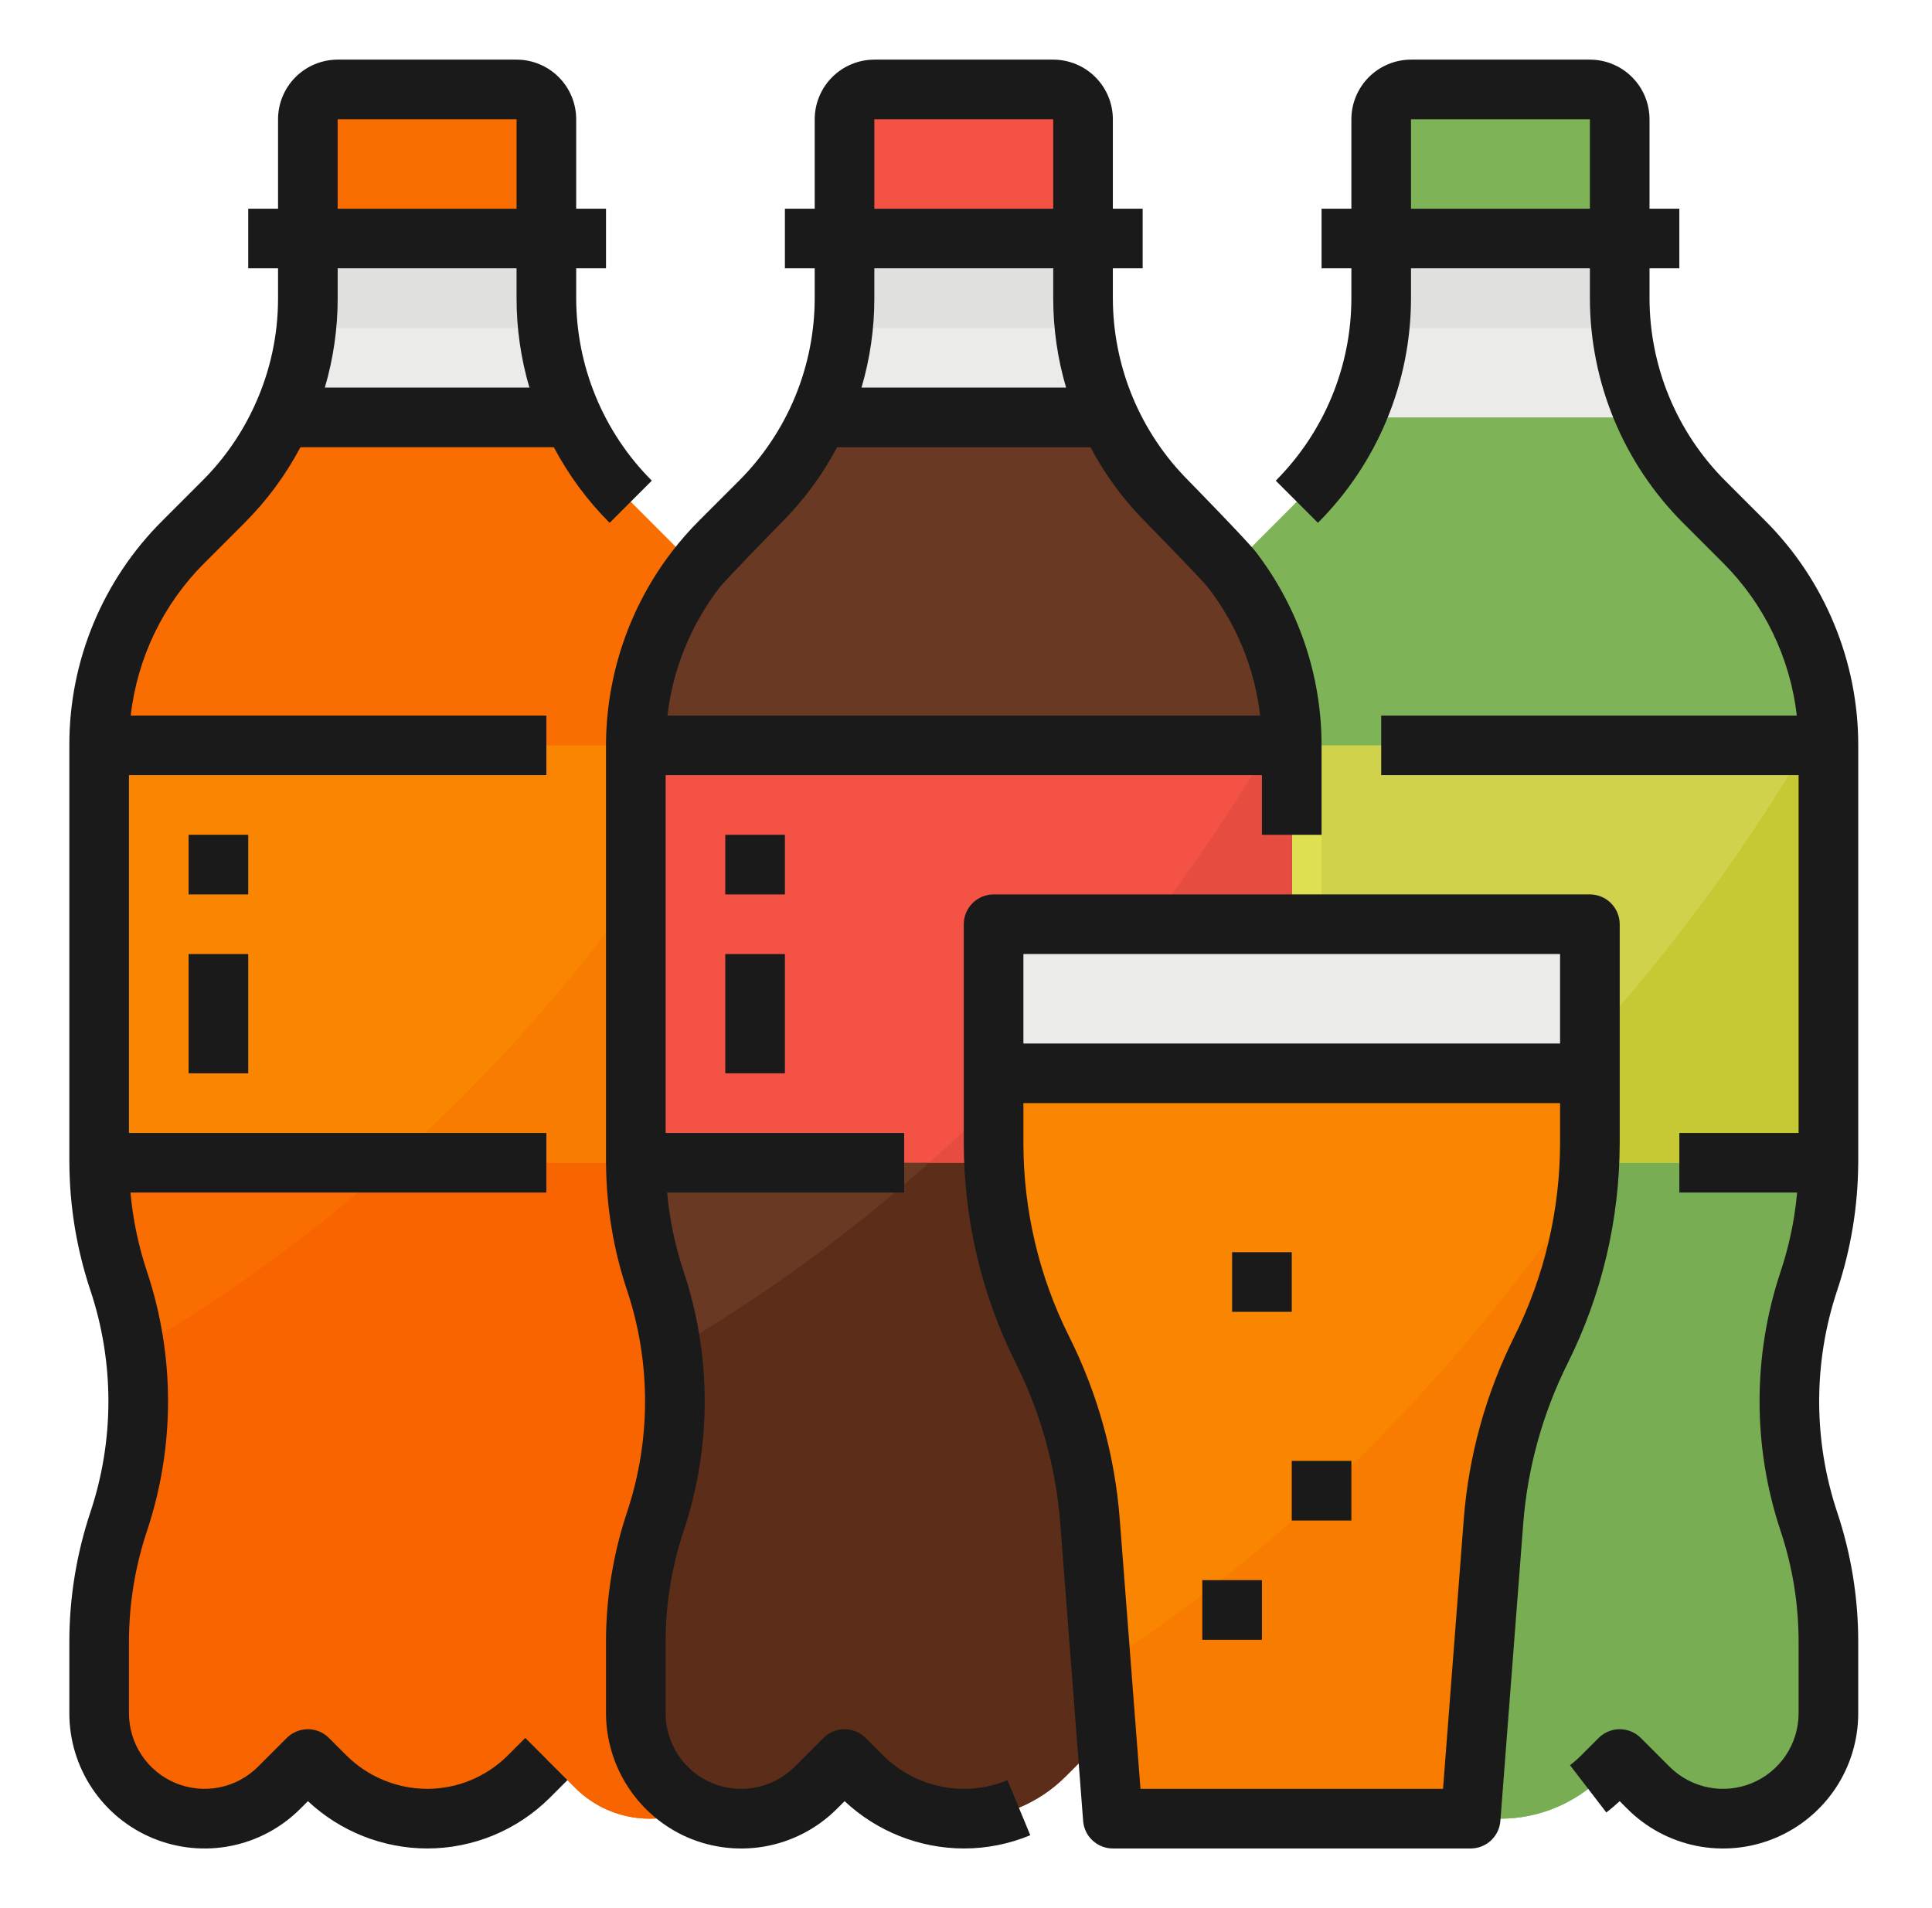 <svg width="81" height="80" viewBox="0 0 81 80" fill="none" xmlns="http://www.w3.org/2000/svg">
<path d="M75.838 53.706C74.747 56.98 74.747 60.52 75.838 63.794C76.381 65.421 76.657 67.124 76.657 68.839V71.831C76.657 72.705 76.398 73.559 75.912 74.286C75.427 75.013 74.737 75.579 73.929 75.914C73.122 76.248 72.233 76.336 71.376 76.165C70.519 75.995 69.732 75.574 69.114 74.956L67.907 73.75L67.174 74.483C66.043 75.614 64.508 76.25 62.907 76.25C61.307 76.25 59.772 75.614 58.64 74.483L57.907 73.75L56.701 74.956C56.083 75.574 55.295 75.995 54.438 76.165C53.581 76.336 52.693 76.248 51.885 75.914C51.078 75.579 50.388 75.013 49.902 74.286C49.417 73.559 49.157 72.705 49.157 71.831V68.839C49.157 67.124 49.434 65.421 49.976 63.794C51.068 60.52 51.068 56.98 49.976 53.706C49.443 52.108 49.167 50.435 49.159 48.75C49.157 48.72 49.157 48.691 49.157 48.661V31.25C49.157 29.665 49.469 28.095 50.076 26.63C50.683 25.166 51.572 23.835 52.693 22.714L54.371 21.036C56.328 19.076 57.553 16.504 57.842 13.75C57.885 13.335 57.907 12.918 57.907 12.5V10H67.907V12.5C67.907 12.918 67.929 13.335 67.973 13.75C68.261 16.504 69.486 19.076 71.443 21.036L73.121 22.714C75.385 24.978 76.657 28.048 76.657 31.25V48.661C76.657 48.691 76.657 48.72 76.656 48.75C76.653 49.577 76.584 50.401 76.451 51.217C76.314 52.062 76.109 52.894 75.838 53.706Z" fill="#EBEBE9"/>
<path d="M75.838 53.706C74.747 56.98 74.747 60.52 75.838 63.794C76.381 65.421 76.657 67.124 76.657 68.839V71.831C76.657 72.705 76.398 73.559 75.912 74.286C75.427 75.013 74.737 75.579 73.929 75.914C73.122 76.248 72.233 76.336 71.376 76.165C70.519 75.995 69.732 75.574 69.114 74.956L67.907 73.75L67.174 74.483C66.043 75.614 64.508 76.25 62.907 76.25C61.307 76.25 59.772 75.614 58.64 74.483L57.907 73.75L56.701 74.956C56.083 75.574 55.295 75.995 54.438 76.165C53.581 76.336 52.693 76.248 51.885 75.914C51.078 75.579 50.388 75.013 49.902 74.286C49.417 73.559 49.157 72.705 49.157 71.831V68.839C49.157 67.124 49.434 65.421 49.976 63.794C51.066 60.52 51.066 56.98 49.976 53.706C49.443 52.108 49.167 50.435 49.159 48.75H49.157V31.25C49.157 29.665 49.469 28.095 50.076 26.63C50.683 25.166 51.572 23.835 52.693 22.714L54.371 21.036C55.394 20.014 56.224 18.816 56.821 17.5H68.993C69.591 18.816 70.421 20.014 71.443 21.036L73.121 22.714C75.043 24.635 76.26 27.149 76.574 29.848C76.629 30.314 76.657 30.782 76.657 31.25V48.75H76.656C76.653 49.577 76.584 50.401 76.451 51.217C76.314 52.062 76.109 52.894 75.838 53.706Z" fill="#7EB457"/>
<path d="M75.838 53.706C74.747 56.98 74.747 60.52 75.838 63.794C76.381 65.421 76.657 67.124 76.657 68.839V71.831C76.657 72.705 76.398 73.559 75.912 74.286C75.427 75.013 74.737 75.579 73.929 75.914C73.122 76.248 72.233 76.336 71.376 76.165C70.519 75.995 69.732 75.574 69.114 74.956L67.907 73.75L67.174 74.483C66.043 75.614 64.508 76.25 62.907 76.25C61.307 76.25 59.772 75.614 58.64 74.483L57.907 73.75L56.701 74.956C56.083 75.574 55.295 75.995 54.438 76.165C53.581 76.336 52.693 76.248 51.885 75.914C51.078 75.579 50.388 75.013 49.902 74.286C49.417 73.559 49.157 72.705 49.157 71.831V68.839C49.157 67.124 49.434 65.421 49.976 63.794C50.748 61.482 50.978 59.024 50.649 56.609C60.532 50.83 69.523 42.202 76.574 29.848C76.629 30.314 76.657 30.782 76.657 31.25V48.75H76.656C76.653 49.577 76.584 50.401 76.451 51.217C76.314 52.062 76.109 52.894 75.838 53.706Z" fill="#79AD54"/>
<path d="M49.157 31.25H76.657V48.75H49.157V31.25Z" fill="#D0D24B"/>
<path d="M76.657 31.25V48.75H61.459C66.731 44.053 71.565 38.278 75.759 31.25H76.657Z" fill="#C7C934"/>
<path d="M52.907 35H55.407V37.5H52.907V35Z" fill="#DEE051"/>
<path d="M52.907 40H55.407V45H52.907V40Z" fill="#DEE051"/>
<path d="M67.973 13.75H57.842C57.886 13.335 57.907 12.918 57.907 12.5V10H67.907V12.5C67.907 12.918 67.929 13.335 67.973 13.75Z" fill="#E0E0DE"/>
<path d="M59.157 3.75H66.657C66.989 3.75 67.307 3.882 67.541 4.116C67.775 4.351 67.907 4.668 67.907 5V10H57.907V5C57.907 4.668 58.039 4.351 58.273 4.116C58.508 3.882 58.826 3.75 59.157 3.75Z" fill="#7EB457"/>
<path d="M56.657 8.75H69.157V11.25H56.657V8.75Z" fill="#EBEBE9"/>
<path d="M30.838 53.706C29.747 56.98 29.747 60.52 30.838 63.794C31.381 65.421 31.657 67.124 31.657 68.839V71.831C31.657 72.705 31.398 73.559 30.912 74.286C30.427 75.013 29.737 75.579 28.929 75.914C28.122 76.248 27.233 76.336 26.376 76.165C25.519 75.995 24.732 75.574 24.113 74.956L22.907 73.75L22.174 74.483C21.043 75.614 19.508 76.25 17.907 76.25C16.307 76.25 14.772 75.614 13.64 74.483L12.907 73.75L11.701 74.956C11.083 75.574 10.296 75.995 9.438 76.165C8.581 76.336 7.693 76.248 6.885 75.914C6.078 75.579 5.388 75.013 4.902 74.286C4.417 73.559 4.157 72.705 4.157 71.831V68.839C4.157 67.124 4.434 65.421 4.976 63.794C5.518 62.167 5.794 60.464 5.795 58.75C5.794 57.036 5.518 55.333 4.976 53.706C4.443 52.108 4.167 50.435 4.159 48.75C4.157 48.72 4.157 48.691 4.157 48.661V31.25C4.157 29.665 4.47 28.095 5.076 26.63C5.683 25.166 6.572 23.835 7.693 22.714L9.371 21.036C10.394 20.014 11.224 18.816 11.821 17.5C12.363 16.314 12.708 15.047 12.842 13.75C12.885 13.335 12.907 12.918 12.907 12.5V10H22.907V12.5C22.907 12.918 22.929 13.335 22.973 13.75C23.261 16.504 24.486 19.076 26.443 21.036L28.121 22.714C30.385 24.978 31.657 28.048 31.657 31.25V48.661C31.657 48.691 31.657 48.72 31.656 48.75C31.652 49.577 31.584 50.401 31.451 51.217C31.314 52.062 31.109 52.894 30.838 53.706Z" fill="#EBEBE9"/>
<path d="M30.838 53.706C29.747 56.98 29.747 60.52 30.838 63.794C31.381 65.421 31.657 67.124 31.657 68.839V71.831C31.657 72.705 31.398 73.559 30.912 74.286C30.427 75.013 29.737 75.579 28.929 75.914C28.122 76.248 27.233 76.336 26.376 76.165C25.519 75.995 24.732 75.574 24.113 74.956L22.907 73.75L22.174 74.483C21.043 75.614 19.508 76.25 17.907 76.25C16.307 76.25 14.772 75.614 13.64 74.483L12.907 73.75L11.701 74.956C11.083 75.574 10.296 75.995 9.438 76.165C8.581 76.336 7.693 76.248 6.885 75.914C6.078 75.579 5.388 75.013 4.902 74.286C4.417 73.559 4.157 72.705 4.157 71.831V68.839C4.157 67.124 4.434 65.421 4.976 63.794C5.518 62.167 5.794 60.464 5.795 58.75C5.795 58.034 5.746 57.319 5.649 56.609C5.516 55.623 5.29 54.651 4.976 53.706C4.443 52.108 4.167 50.435 4.159 48.75H4.157V31.25C4.157 29.665 4.47 28.095 5.076 26.63C5.683 25.166 6.572 23.835 7.693 22.714L9.371 21.036C10.394 20.014 11.224 18.816 11.821 17.5H23.993C24.591 18.816 25.421 20.014 26.443 21.036L28.121 22.714C30.043 24.635 31.26 27.149 31.574 29.848C31.63 30.314 31.657 30.782 31.657 31.25V48.75H31.656C31.652 49.577 31.584 50.401 31.451 51.217C31.314 52.062 31.109 52.894 30.838 53.706Z" fill="#FA6D00"/>
<path d="M30.838 53.706C29.747 56.98 29.747 60.52 30.838 63.794C31.381 65.421 31.657 67.124 31.657 68.839V71.831C31.657 72.705 31.398 73.559 30.912 74.286C30.427 75.013 29.737 75.579 28.929 75.914C28.122 76.248 27.233 76.336 26.376 76.165C25.519 75.995 24.732 75.574 24.113 74.956L22.907 73.75L22.174 74.483C21.043 75.614 19.508 76.25 17.907 76.25C16.307 76.25 14.772 75.614 13.64 74.483L12.907 73.75L11.701 74.956C11.083 75.574 10.296 75.995 9.438 76.165C8.581 76.336 7.693 76.248 6.885 75.914C6.078 75.579 5.388 75.013 4.902 74.286C4.417 73.559 4.157 72.705 4.157 71.831V68.839C4.157 67.124 4.434 65.421 4.976 63.794C5.518 62.167 5.794 60.464 5.795 58.75C5.795 58.034 5.746 57.319 5.649 56.609C15.532 50.83 24.523 42.202 31.574 29.848C31.63 30.314 31.657 30.782 31.657 31.25V48.75H31.656C31.652 49.577 31.584 50.401 31.451 51.217C31.314 52.062 31.109 52.894 30.838 53.706Z" fill="#F86400"/>
<path d="M4.157 31.25H31.657V48.75H4.157V31.25Z" fill="#F98500"/>
<path d="M31.657 31.25V48.75H16.459C21.731 44.053 26.565 38.278 30.759 31.25H31.657Z" fill="#F77C00"/>
<path d="M22.973 13.75H12.842C12.886 13.335 12.908 12.918 12.907 12.5V10H22.907V12.5C22.907 12.918 22.929 13.335 22.973 13.75Z" fill="#E0E0DE"/>
<path d="M14.157 3.75H21.657C21.989 3.75 22.307 3.882 22.541 4.116C22.776 4.351 22.907 4.668 22.907 5V10H12.907V5C12.907 4.668 13.039 4.351 13.273 4.116C13.508 3.882 13.826 3.75 14.157 3.75Z" fill="#FA6D00"/>
<path d="M11.657 8.75H24.157V11.25H11.657V8.75Z" fill="#EBEBE9"/>
<path d="M53.339 53.706C52.247 56.98 52.247 60.52 53.339 63.794C53.881 65.421 54.157 67.124 54.157 68.839V71.831C54.157 72.705 53.898 73.559 53.412 74.286C52.927 75.013 52.237 75.579 51.429 75.914C50.622 76.248 49.733 76.336 48.876 76.165C48.019 75.995 47.232 75.574 46.614 74.956L45.407 73.75L44.674 74.483C43.543 75.614 42.008 76.25 40.407 76.25C38.807 76.25 37.272 75.614 36.14 74.483L35.407 73.75L34.201 74.956C33.583 75.574 32.795 75.995 31.938 76.165C31.081 76.336 30.193 76.248 29.385 75.914C28.578 75.579 27.888 75.013 27.402 74.286C26.917 73.559 26.657 72.705 26.657 71.831V68.839C26.657 67.124 26.934 65.421 27.476 63.794C28.568 60.52 28.568 56.98 27.476 53.706C26.943 52.108 26.667 50.435 26.659 48.75C26.657 48.72 26.657 48.691 26.657 48.661V31.25C26.657 29.665 26.97 28.095 27.576 26.63C28.183 25.166 29.072 23.835 30.193 22.714L31.871 21.036C33.828 19.076 35.053 16.504 35.342 13.75C35.385 13.335 35.407 12.918 35.407 12.5V10H45.407V12.5C45.407 12.918 45.429 13.335 45.473 13.75C45.761 16.504 46.986 19.076 48.943 21.036L50.621 22.714C52.885 24.978 54.157 28.048 54.157 31.25V48.661C54.157 48.691 54.157 48.72 54.156 48.75C54.153 49.577 54.084 50.401 53.951 51.217C53.814 52.062 53.609 52.894 53.339 53.706Z" fill="#EBEBE9"/>
<path d="M53.339 53.706C52.247 56.98 52.247 60.52 53.339 63.794C53.881 65.421 54.157 67.124 54.157 68.839V71.831C54.157 72.705 53.898 73.559 53.412 74.286C52.927 75.013 52.237 75.579 51.429 75.914C50.622 76.248 49.733 76.336 48.876 76.165C48.019 75.995 47.232 75.574 46.614 74.956L45.407 73.75L44.674 74.483C43.543 75.614 42.008 76.25 40.407 76.25C38.807 76.25 37.272 75.614 36.14 74.483L35.407 73.75L34.201 74.956C33.583 75.574 32.795 75.995 31.938 76.165C31.081 76.336 30.193 76.248 29.385 75.914C28.578 75.579 27.888 75.013 27.402 74.286C26.917 73.559 26.657 72.705 26.657 71.831V68.839C26.657 67.124 26.934 65.421 27.476 63.794C28.566 60.52 28.566 56.98 27.476 53.706C26.943 52.108 26.667 50.435 26.659 48.75H26.657V31.25C26.657 29.665 26.97 28.095 27.576 26.63C28.183 25.166 29.072 23.835 30.193 22.714L31.871 21.036C32.894 20.014 33.724 18.816 34.321 17.5H46.493C47.091 18.816 47.921 20.014 48.943 21.036L50.621 22.714C52.543 24.635 53.76 27.149 54.074 29.848C54.13 30.314 54.157 30.782 54.157 31.25V48.75H54.156C54.153 49.577 54.084 50.401 53.951 51.217C53.814 52.062 53.609 52.894 53.339 53.706Z" fill="#693924"/>
<path d="M53.339 53.706C52.247 56.98 52.247 60.52 53.339 63.794C53.881 65.421 54.157 67.124 54.157 68.839V71.831C54.157 72.705 53.898 73.559 53.412 74.286C52.927 75.013 52.237 75.579 51.429 75.914C50.622 76.248 49.733 76.336 48.876 76.165C48.019 75.995 47.232 75.574 46.614 74.956L45.407 73.75L44.674 74.483C43.543 75.614 42.008 76.25 40.407 76.25C38.807 76.25 37.272 75.614 36.14 74.483L35.407 73.75L34.201 74.956C33.583 75.574 32.795 75.995 31.938 76.165C31.081 76.336 30.193 76.248 29.385 75.914C28.578 75.579 27.888 75.013 27.402 74.286C26.917 73.559 26.657 72.705 26.657 71.831V68.839C26.657 67.124 26.934 65.421 27.476 63.794C28.248 61.482 28.478 59.024 28.149 56.609C38.032 50.83 47.023 42.202 54.074 29.848C54.13 30.314 54.157 30.782 54.157 31.25V48.75H54.156C54.153 49.577 54.084 50.401 53.951 51.217C53.814 52.062 53.609 52.894 53.339 53.706Z" fill="#5C2E1A"/>
<path d="M26.657 31.25H54.157V48.75H26.657V31.25Z" fill="#F35244"/>
<path d="M54.157 31.25V48.75H38.959C44.231 44.053 49.065 38.278 53.259 31.25H54.157Z" fill="#E64C3F"/>
<path d="M45.473 13.75H35.342C35.386 13.335 35.407 12.918 35.407 12.5V10H45.407V12.5C45.407 12.918 45.429 13.335 45.473 13.75Z" fill="#E0E0DE"/>
<path d="M36.657 3.75H44.157C44.489 3.75 44.807 3.882 45.041 4.116C45.276 4.351 45.407 4.668 45.407 5V10H35.407V5C35.407 4.668 35.539 4.351 35.773 4.116C36.008 3.882 36.326 3.75 36.657 3.75Z" fill="#F35244"/>
<path d="M34.157 8.75H46.657V11.25H34.157V8.75Z" fill="#EBEBE9"/>
<path d="M66.657 38.75V47.917C66.657 50.931 65.956 53.903 64.607 56.598C63.486 58.846 62.809 61.288 62.615 63.792L61.657 76.25H46.657L45.699 63.792C45.506 61.288 44.829 58.845 43.707 56.598C42.358 53.904 41.656 50.931 41.657 47.917V38.75H66.657Z" fill="#EBEBE9"/>
<path d="M66.657 45V47.917C66.657 48.478 66.632 49.038 66.585 49.594C66.374 52.032 65.702 54.409 64.607 56.598C63.486 58.846 62.809 61.288 62.615 63.792L61.657 76.25H46.657L46.165 69.85L45.699 63.792C45.506 61.288 44.829 58.845 43.707 56.598C42.358 53.904 41.656 50.931 41.657 47.917V45H66.657Z" fill="#F98500"/>
<path d="M66.585 49.594C66.374 52.033 65.702 54.409 64.607 56.599C63.486 58.846 62.809 61.288 62.615 63.792L61.657 76.25H46.657L46.165 69.85C53.556 65.072 60.502 58.461 66.585 49.594Z" fill="#F77C00"/>
<path d="M76.893 26.153C76.225 24.535 75.243 23.067 74.005 21.83L72.327 20.152C70.299 18.121 69.159 15.37 69.157 12.5V11.25H70.407V8.75H69.157V5C69.156 4.337 68.893 3.702 68.424 3.233C67.955 2.764 67.32 2.501 66.657 2.5H59.157C58.494 2.501 57.859 2.764 57.39 3.233C56.922 3.702 56.658 4.337 56.657 5V8.75H55.407V11.25H56.657V12.5C56.655 15.37 55.515 18.121 53.487 20.152L55.255 21.92C57.752 19.42 59.155 16.033 59.157 12.5V11.25H66.657V12.5C66.659 16.033 68.063 19.42 70.559 21.92L72.237 23.598C73.962 25.321 75.053 27.578 75.332 30H57.907V32.5H75.407V47.5H70.407V50H75.345C75.313 50.34 75.272 50.68 75.218 51.016C75.091 51.794 74.903 52.562 74.653 53.311C73.476 56.841 73.476 60.658 74.653 64.189C75.153 65.688 75.408 67.258 75.407 68.839V71.831C75.407 72.458 75.221 73.071 74.873 73.592C74.525 74.113 74.03 74.519 73.451 74.759C72.872 74.999 72.235 75.061 71.62 74.939C71.005 74.817 70.441 74.515 69.997 74.072L68.791 72.866C68.675 72.75 68.537 72.658 68.385 72.595C68.234 72.532 68.071 72.5 67.907 72.5C67.743 72.5 67.58 72.532 67.429 72.595C67.277 72.658 67.139 72.75 67.023 72.866L66.29 73.599C66.144 73.746 65.988 73.883 65.823 74.009L67.347 75.991C67.541 75.842 67.727 75.683 67.905 75.516L68.229 75.84C69.022 76.633 70.032 77.173 71.132 77.392C72.232 77.611 73.372 77.499 74.408 77.069C75.444 76.64 76.329 75.913 76.952 74.981C77.575 74.049 77.907 72.953 77.907 71.831V68.839C77.908 66.99 77.61 65.153 77.024 63.399C76.018 60.382 76.018 57.12 77.024 54.103C77.316 53.227 77.537 52.33 77.685 51.419C77.827 50.549 77.9 49.669 77.906 48.788C77.906 48.776 77.908 48.763 77.908 48.75V31.25C77.909 29.501 77.564 27.768 76.893 26.153ZM59.157 8.75V5H66.657V8.75H59.157Z" fill="#1A1A1A"/>
<path d="M21.29 73.599C20.393 74.496 19.176 75 17.907 75C16.639 74.996 15.424 74.493 14.524 73.599L13.791 72.866C13.675 72.75 13.537 72.658 13.386 72.595C13.234 72.532 13.071 72.5 12.907 72.5C12.743 72.5 12.581 72.532 12.429 72.595C12.277 72.658 12.139 72.75 12.023 72.866L10.817 74.072C10.374 74.515 9.809 74.817 9.195 74.939C8.58 75.061 7.943 74.999 7.364 74.759C6.785 74.519 6.29 74.113 5.941 73.592C5.593 73.071 5.407 72.458 5.407 71.831V68.839C5.407 67.258 5.662 65.688 6.162 64.189C6.747 62.435 7.045 60.599 7.045 58.75C7.045 56.901 6.747 55.065 6.162 53.311C5.804 52.238 5.572 51.127 5.47 50H22.907V47.5H5.407V32.5H22.907V30H5.481C5.756 27.576 6.848 25.318 8.577 23.598L10.255 21.92C11.189 20.986 11.978 19.918 12.596 18.75H23.219C23.837 19.918 24.625 20.986 25.559 21.92L27.327 20.152C25.299 18.121 24.16 15.37 24.157 12.5V11.25H25.407V8.75H24.157V5C24.157 4.337 23.893 3.702 23.424 3.233C22.956 2.764 22.32 2.501 21.657 2.5H14.157C13.495 2.501 12.859 2.764 12.39 3.233C11.922 3.702 11.658 4.337 11.657 5V8.75H10.407V11.25H11.657V12.5C11.66 14.047 11.327 15.577 10.683 16.983C10.148 18.163 9.404 19.237 8.487 20.152L6.809 21.83C5.568 23.064 4.585 24.532 3.915 26.149C3.245 27.766 2.903 29.5 2.907 31.25V48.75C2.907 48.763 2.909 48.775 2.909 48.788C2.921 50.594 3.218 52.387 3.79 54.1C4.29 55.599 4.545 57.17 4.545 58.75C4.545 60.33 4.29 61.899 3.791 63.397C3.206 65.152 2.908 66.989 2.907 68.839V71.831C2.907 72.953 3.24 74.049 3.863 74.981C4.485 75.913 5.371 76.64 6.407 77.069C7.443 77.498 8.583 77.611 9.682 77.392C10.782 77.173 11.792 76.633 12.585 75.84L12.91 75.516C14.264 76.785 16.05 77.495 17.907 77.5C19.839 77.5 21.692 76.732 23.058 75.367L23.791 74.634L22.023 72.866L21.29 73.599ZM14.157 11.25H21.657V12.5C21.656 13.769 21.837 15.032 22.196 16.25H13.619C13.977 15.032 14.159 13.769 14.157 12.5V11.25ZM14.157 5H21.657V8.75H14.157V5Z" fill="#1A1A1A"/>
<path d="M7.907 35H10.407V37.5H7.907V35Z" fill="#1A1A1A"/>
<path d="M7.907 40H10.407V45H7.907V40Z" fill="#1A1A1A"/>
<path d="M40.407 75C39.139 74.996 37.923 74.493 37.024 73.599L36.291 72.866C36.175 72.75 36.037 72.658 35.886 72.595C35.734 72.532 35.571 72.5 35.407 72.5C35.243 72.5 35.081 72.532 34.929 72.595C34.777 72.658 34.639 72.75 34.523 72.866L33.317 74.072C32.874 74.516 32.309 74.817 31.695 74.94C31.08 75.062 30.442 74.999 29.863 74.76C29.284 74.52 28.789 74.113 28.441 73.592C28.093 73.071 27.907 72.458 27.907 71.831V68.839C27.907 67.258 28.162 65.688 28.662 64.189C29.839 60.658 29.839 56.841 28.662 53.311C28.304 52.238 28.072 51.127 27.97 50H37.907V47.5H27.907V32.5H52.907V35H55.407V31.25C55.408 28.317 54.439 25.465 52.651 23.139C52.306 22.686 49.827 20.152 49.827 20.152C47.799 18.121 46.66 15.37 46.657 12.5V11.25H47.907V8.75H46.657V5C46.656 4.337 46.393 3.702 45.924 3.233C45.456 2.764 44.82 2.501 44.157 2.5H36.657C35.994 2.501 35.359 2.764 34.89 3.233C34.422 3.702 34.158 4.337 34.157 5V8.75H32.907V11.25H34.157V12.5C34.155 15.37 33.015 18.122 30.987 20.152L29.309 21.83C28.9 22.239 28.518 22.675 28.166 23.135C26.382 25.464 25.412 28.316 25.407 31.25V48.75C25.407 48.763 25.409 48.775 25.409 48.788C25.421 50.594 25.718 52.387 26.29 54.1C27.296 57.117 27.296 60.379 26.29 63.396C25.706 65.151 25.407 66.989 25.407 68.839V71.831C25.411 72.897 25.713 73.94 26.279 74.843C26.846 75.745 27.654 76.471 28.612 76.938C29.671 77.449 30.863 77.618 32.023 77.422C33.183 77.225 34.253 76.672 35.085 75.841L35.41 75.516C36.764 76.786 38.55 77.495 40.407 77.5C41.364 77.501 42.311 77.312 43.195 76.945L42.239 74.636C41.658 74.877 41.036 75.001 40.407 75ZM36.657 11.25H44.157V12.5C44.156 13.769 44.337 15.032 44.696 16.25H36.119C36.477 15.032 36.659 13.769 36.657 12.5V11.25ZM36.657 5H44.157V8.75H36.657V5ZM30.151 24.654C30.43 24.289 32.755 21.92 32.755 21.92C33.689 20.986 34.478 19.918 35.096 18.75H45.719C46.336 19.918 47.125 20.986 48.059 21.92C48.059 21.92 50.385 24.289 50.667 24.66C51.861 26.211 52.609 28.057 52.832 30H27.982C28.211 28.055 28.961 26.209 30.151 24.654Z" fill="#1A1A1A"/>
<path d="M30.407 35H32.907V37.5H30.407V35Z" fill="#1A1A1A"/>
<path d="M30.407 40H32.907V45H30.407V40Z" fill="#1A1A1A"/>
<path d="M67.907 38.75C67.907 38.419 67.775 38.1 67.541 37.866C67.307 37.632 66.989 37.5 66.657 37.5H41.657C41.326 37.5 41.008 37.632 40.773 37.866C40.539 38.1 40.407 38.419 40.407 38.75V47.917C40.406 51.125 41.153 54.289 42.589 57.157C43.641 59.259 44.274 61.545 44.453 63.888L45.411 76.346C45.435 76.66 45.577 76.953 45.808 77.167C46.039 77.381 46.342 77.5 46.657 77.5H61.657C61.972 77.5 62.276 77.381 62.507 77.167C62.738 76.953 62.88 76.66 62.904 76.346L63.861 63.889C64.043 61.546 64.676 59.26 65.725 57.158C67.157 54.288 67.904 51.125 67.907 47.917V38.75ZM65.407 40V43.75H42.907V40H65.407ZM63.489 56.04C62.295 58.431 61.575 61.031 61.369 63.696L60.5 75H47.815L46.946 63.696C46.742 61.03 46.022 58.43 44.825 56.039C43.562 53.518 42.906 50.737 42.907 47.917V46.25H65.407V47.917C65.404 50.737 64.747 53.517 63.489 56.04Z" fill="#1A1A1A"/>
<path d="M50.407 66.25H52.907V68.75H50.407V66.25Z" fill="#1A1A1A"/>
<path d="M54.157 61.25H56.657V63.75H54.157V61.25Z" fill="#1A1A1A"/>
<path d="M51.657 52.5H54.157V55H51.657V52.5Z" fill="#1A1A1A"/>
</svg>
